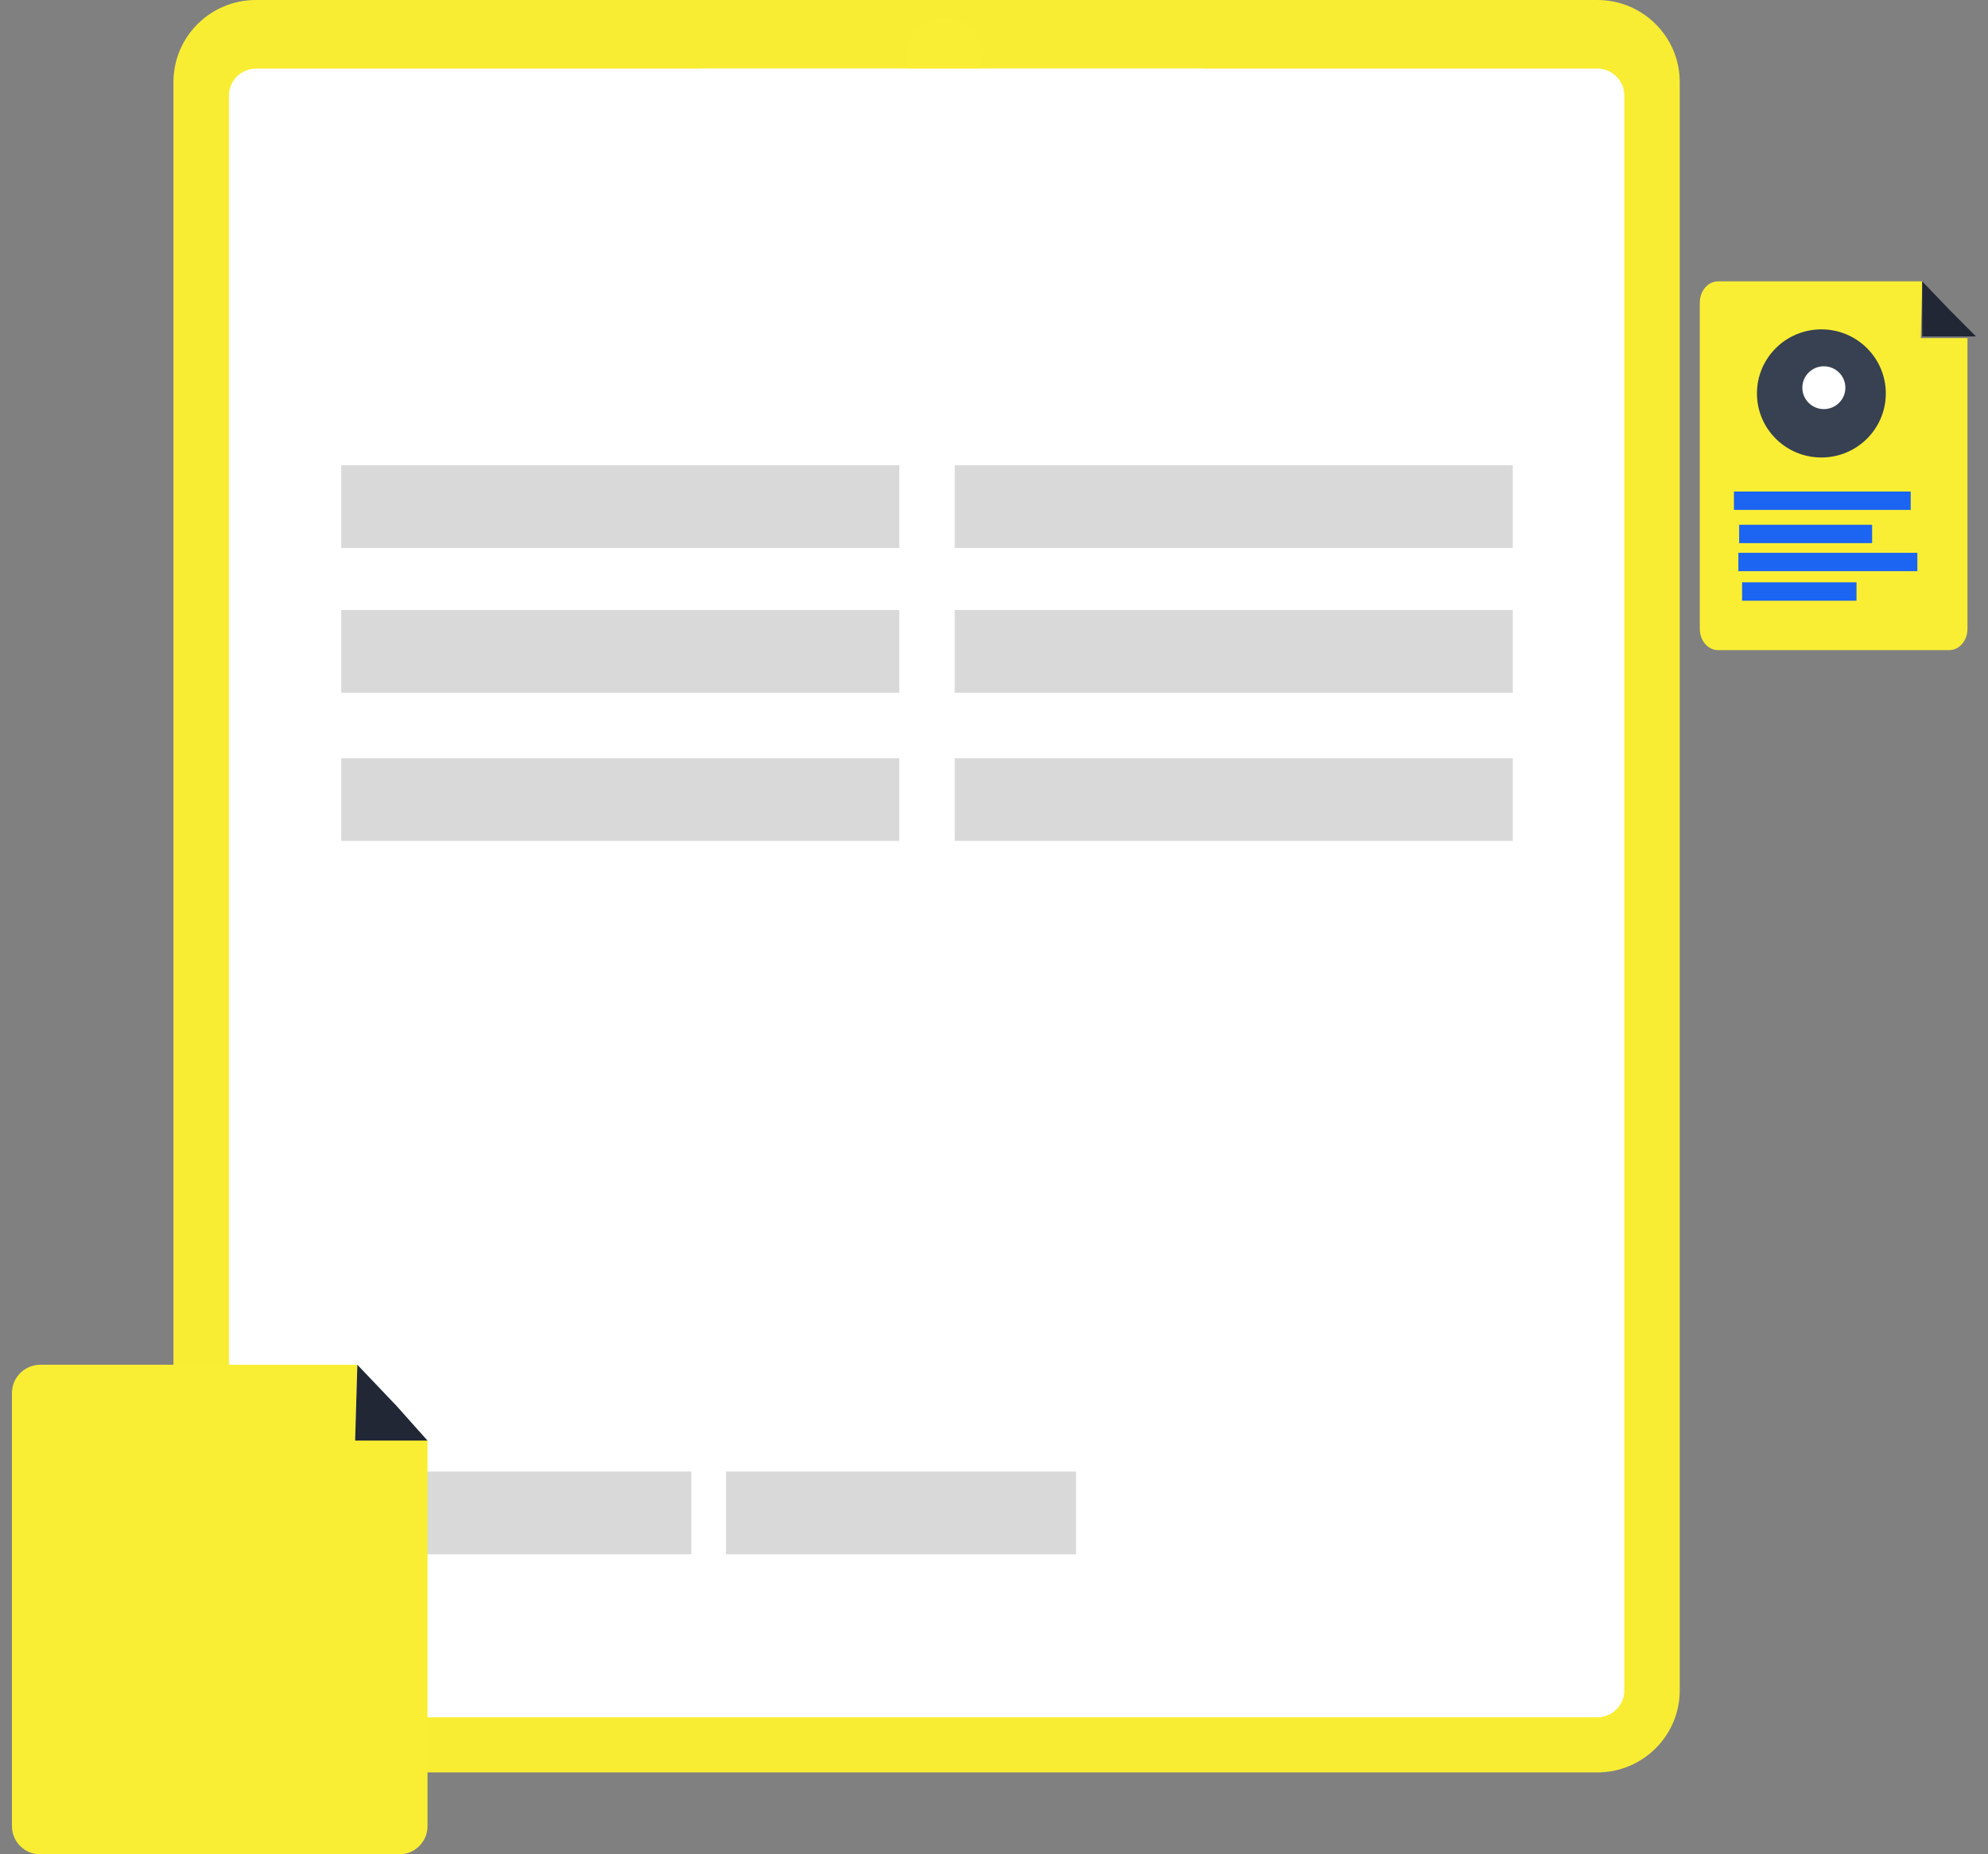 <svg width="89" height="83" viewBox="0 0 89 83" fill="none" xmlns="http://www.w3.org/2000/svg">
<rect x="0" y="0" width="89" height="83" fill="#808080" stroke="none"/>
<g clipPath="url(#clip0_1627_2538)">
<path d="M71.507 79.332H11.457C9.418 79.332 7.766 77.689 7.766 75.662V3.67C7.767 1.643 9.42 0 11.457 0H71.507C73.546 0 75.199 1.643 75.199 3.67V75.662C75.199 77.689 73.546 79.332 71.507 79.332Z" fill="#F9ED34"/>
<path d="M10.25 75.662V4.275C10.25 3.611 10.791 3.073 11.459 3.073H71.509C72.176 3.073 72.718 3.611 72.718 4.275V75.662C72.718 76.326 72.176 76.864 71.509 76.864H11.459C10.79 76.864 10.25 76.326 10.25 75.662Z" fill="white"/>
<path d="M42.282 4.165C43.219 4.165 43.978 3.41 43.978 2.479C43.978 1.548 43.219 0.793 42.282 0.793C41.345 0.793 40.586 1.548 40.586 2.479C40.586 3.41 41.345 4.165 42.282 4.165Z" fill="#F9EE34"/>
<path d="M51.657 5.553H33.503C32.291 5.553 31.309 4.577 31.309 3.372V3.074H53.853V3.372C53.853 4.577 52.871 5.553 51.657 5.553Z" fill="white"/>
<path d="M86.058 12.593H76.917C76.464 12.593 76.098 13.019 76.098 13.545V28.148C76.098 28.674 76.464 29.1 76.917 29.1H87.262C87.715 29.1 88.081 28.674 88.081 28.148V15.134H85.993L86.058 12.593Z" fill="#F9EE34"/>
<path d="M88.464 15.058H86.055V12.593L87.291 13.883L88.464 15.058Z" fill="#212734"/>
<path d="M81.541 20.477C83.134 20.477 84.425 19.194 84.425 17.61C84.425 16.026 83.134 14.742 81.541 14.742C79.948 14.742 78.656 16.026 78.656 17.61C78.656 19.194 79.948 20.477 81.541 20.477Z" fill="#374151"/>
<path d="M81.651 18.311C82.183 18.311 82.615 17.883 82.615 17.353C82.615 16.824 82.183 16.395 81.651 16.395C81.119 16.395 80.688 16.824 80.688 17.353C80.688 17.883 81.119 18.311 81.651 18.311Z" fill="white"/>
<path d="M77.625 22.412H85.539" stroke="#1C64F2" stroke-width="0.822"/>
<path d="M77.859 23.899H83.812" stroke="#1C64F2" stroke-width="0.822"/>
<path d="M77.824 25.154H85.837" stroke="#1C64F2" stroke-width="0.822"/>
<path d="M77.992 26.476H83.113" stroke="#1C64F2" stroke-width="0.822"/>
<rect x="15.277" y="65.867" width="15.672" height="3.702" fill="#D9D9D9"/>
<rect x="15.277" y="20.825" width="24.982" height="3.702" fill="#D9D9D9"/>
<rect x="15.277" y="27.303" width="24.982" height="3.702" fill="#D9D9D9"/>
<rect x="15.277" y="33.936" width="24.982" height="3.702" fill="#D9D9D9"/>
<rect x="32.5" y="65.867" width="15.672" height="3.702" fill="#D9D9D9"/>
<rect x="42.742" y="20.825" width="24.982" height="3.702" fill="#D9D9D9"/>
<rect x="42.742" y="27.303" width="24.982" height="3.702" fill="#D9D9D9"/>
<rect x="42.742" y="33.936" width="24.982" height="3.702" fill="#D9D9D9"/>
<path d="M15.996 61.085H1.808C1.105 61.085 0.535 61.651 0.535 62.35V81.736C0.535 82.435 1.105 83.001 1.808 83.001H17.867C18.57 83.001 19.14 82.435 19.14 81.736V64.457H15.897L15.996 61.085Z" fill="#F9EE34"/>
<path d="M19.137 64.478H15.898L15.998 61.085L17.761 62.936L19.137 64.478Z" fill="#212734"/>
</g>
<defs>
<clipPath id="clip0_1627_2538">
<rect width="87.931" height="83" fill="white" transform="translate(0.535)"/>
</clipPath>
</defs>
</svg>
